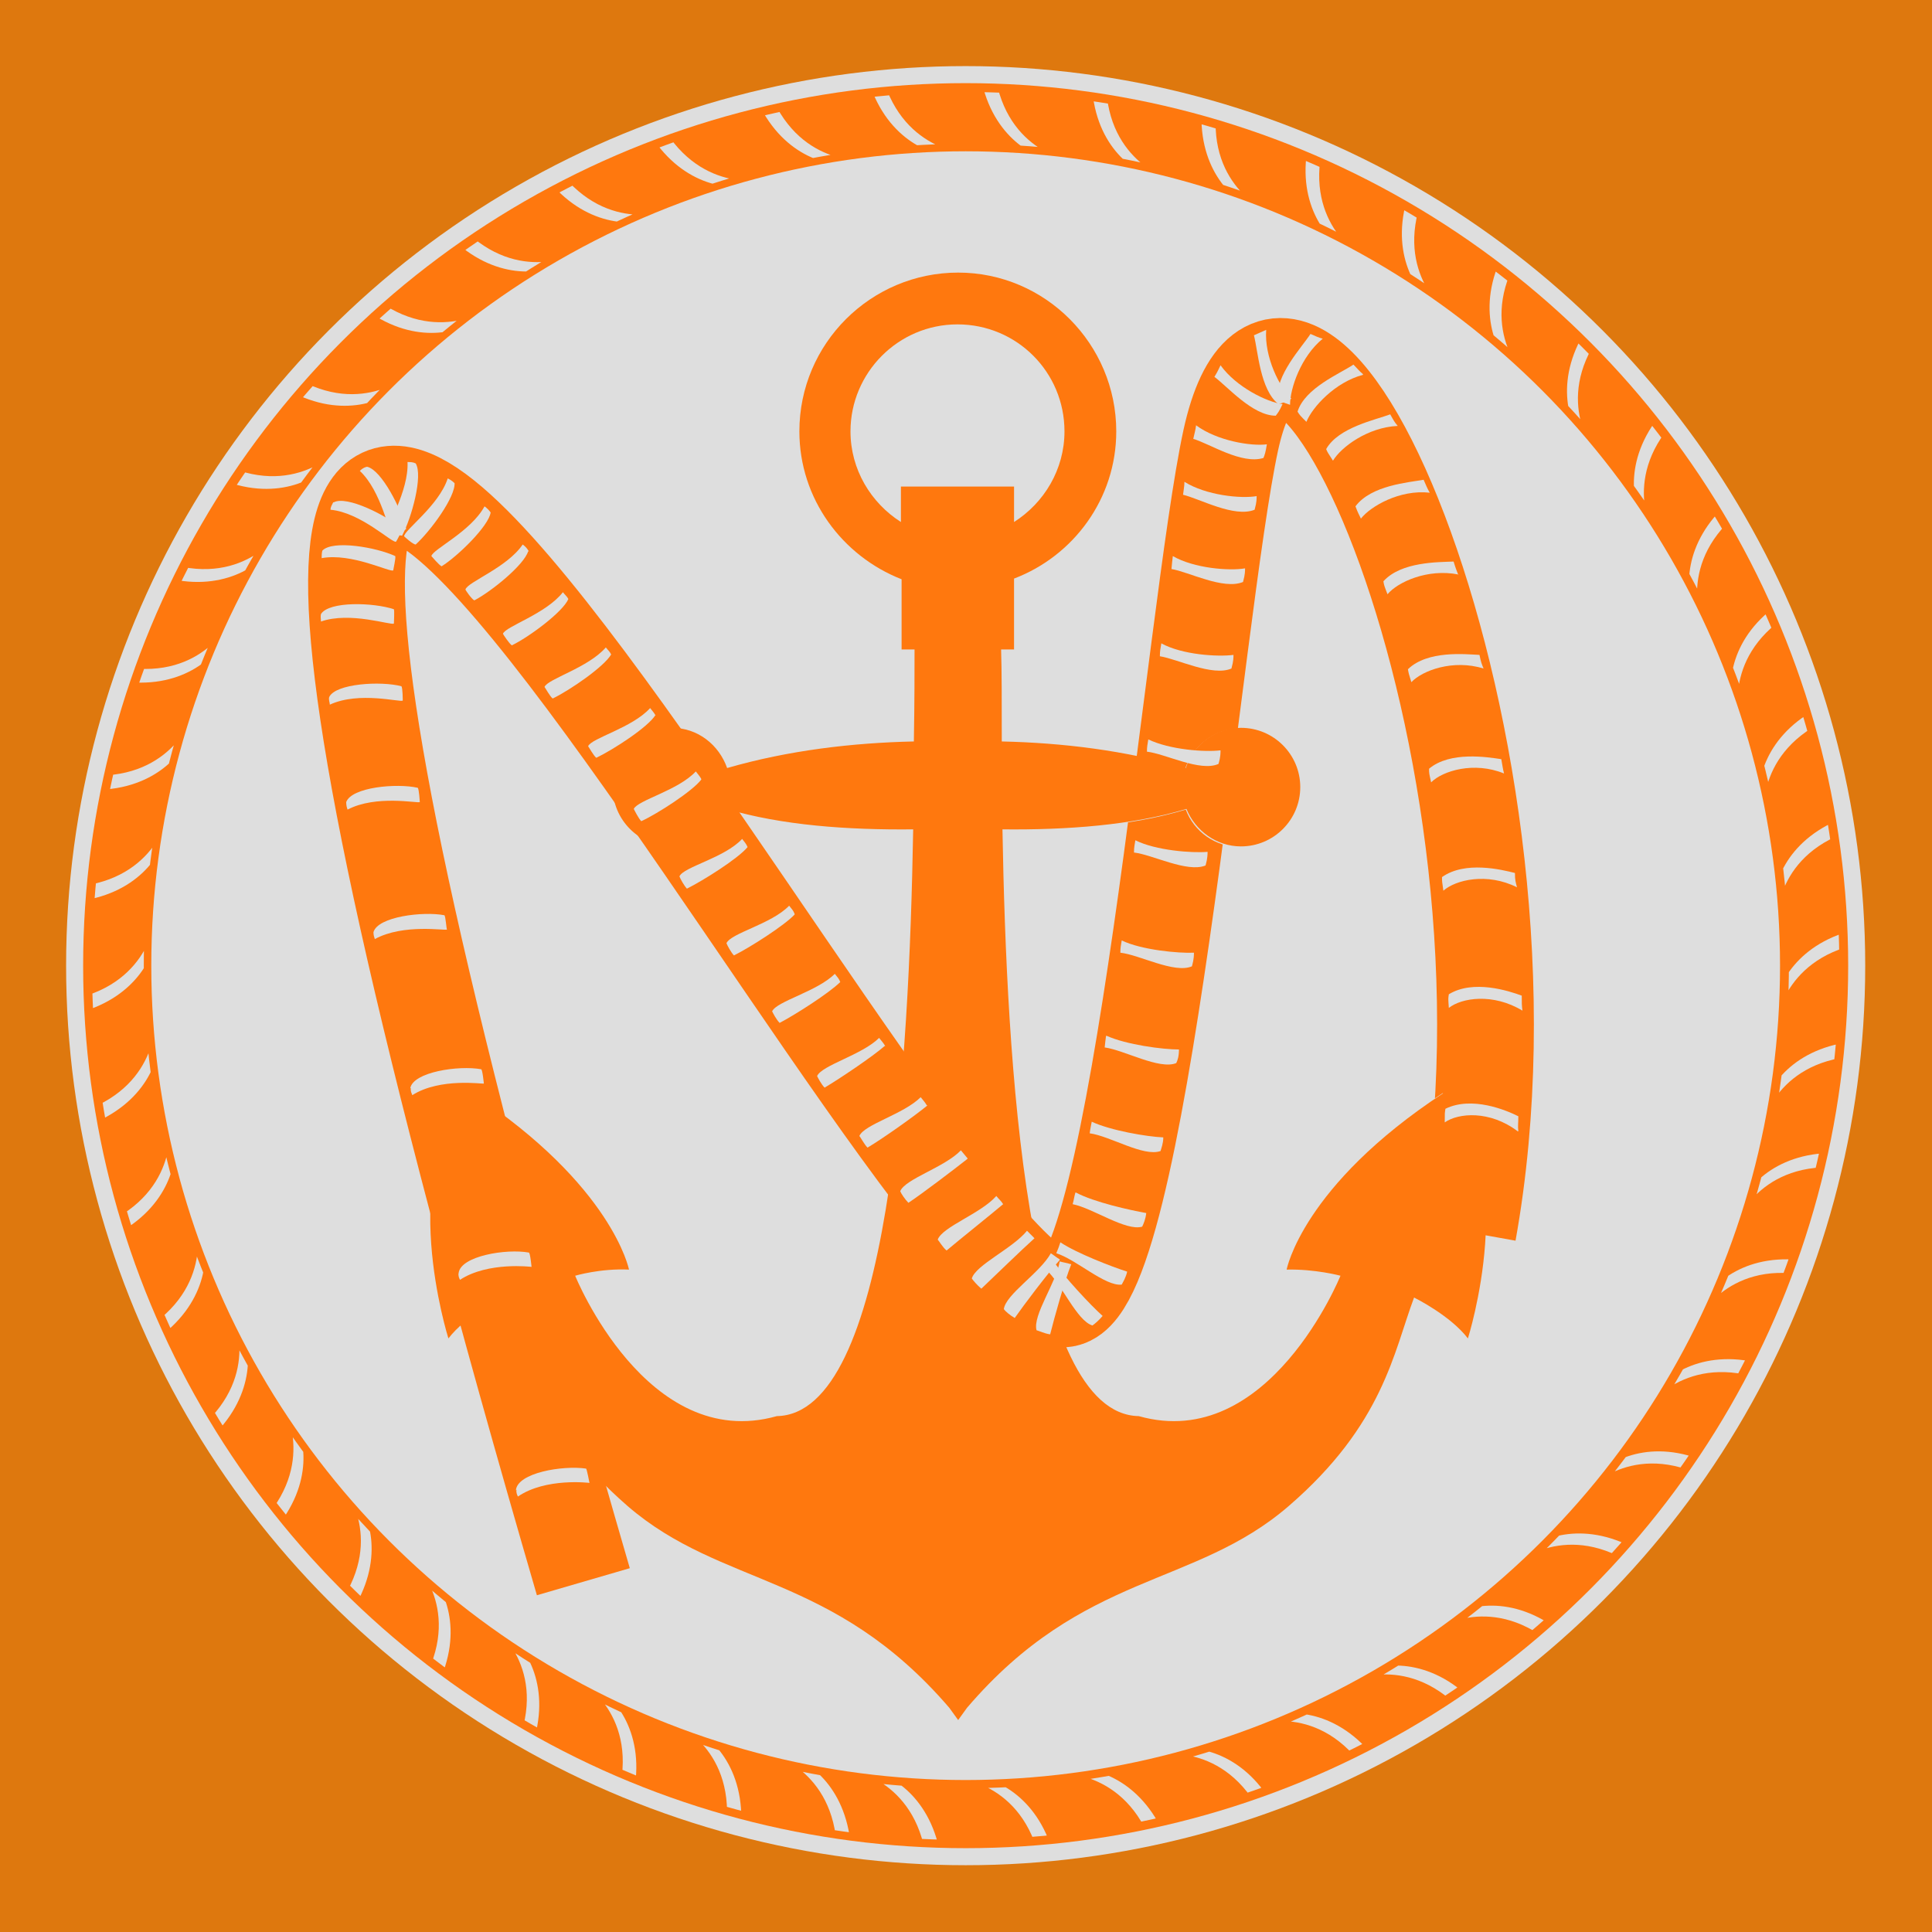 <?xml version="1.0" encoding="UTF-8"?>
<svg id="Layer_1" data-name="Layer 1" xmlns="http://www.w3.org/2000/svg" xmlns:xlink="http://www.w3.org/1999/xlink" viewBox="0 0 28.35 28.35">
  <defs>
    <style>
      .cls-1 {
        fill: #dedede;
      }

      .cls-2 {
        fill: #ff780e;
      }

      .cls-3 {
        clip-path: url(#clippath-1);
      }

      .cls-4, .cls-5, .cls-6 {
        fill: none;
      }

      .cls-4, .cls-6 {
        stroke: #ff780e;
        stroke-miterlimit: 10;
      }

      .cls-7 {
        clip-path: url(#clippath);
      }

      .cls-8 {
        fill: #de780e;
      }

      .cls-6 {
        stroke-width: 1.42px;
      }
    </style>
    <clipPath id="clippath">
      <path id="M_mask" data-name="M mask" class="cls-5" d="m1.88,2.51v23.32h24.59V2.51H1.88Zm11.52,8.38c0-.58,0-1.05.01-1.35h-.19v-1.03c-.87-.33-1.5-1.18-1.5-2.17,0-1.28,1.04-2.33,2.33-2.33s2.32,1.04,2.32,2.33c0,.99-.63,1.82-1.5,2.16v1.04h-.19c0,.31,0,.78.01,1.35.89.02,1.81.13,2.7.39.12-.34.43-.59.81-.59.48,0,.87.39.87.87s-.39.87-.87.87c-.37,0-.68-.23-.8-.55-.8.24-1.74.31-2.7.3-1.95,1.63-4.56,8.1-2.92,8.12,1.91.54,7.88-1.58,7.88-1.58,0,0-.37-.11-.79-.09,0,0,.24-1.23,2.3-2.59,1.14,1.1.35,3.6.35,3.6-.26-.34-.79-.6-.79-.6-.3.8-.46,1.86-1.84,3.06-1.39,1.2-3.01.97-4.72,2.96l-.13.18-.13-.18c-1.71-2-3.33-1.76-4.72-2.96-1.39-1.2.95-2.07.64-2.88m-1.41-.5s1.05,2.6,2.96,2.06c1.65-.03,1.94-5.17,2-8.61-.97.01-1.93-.06-2.74-.3-.13.32-.44.55-.8.55"/>
    </clipPath>
    <clipPath id="clippath-1">
      <path class="cls-5" d="m14.17,27c-7.07,0-12.82-5.75-12.82-12.82S7.1,1.35,14.17,1.35s12.82,5.75,12.82,12.82-5.75,12.82-12.82,12.82Zm0-24.89C7.52,2.11,2.11,7.52,2.11,14.17s5.41,12.07,12.07,12.07,12.07-5.41,12.07-12.07S20.83,2.11,14.17,2.11Z"/>
    </clipPath>
  </defs>
  <rect class="cls-8" y="0" width="28.35" height="28.35"/>
  <g>
    <circle id="bg-circle" class="cls-1" cx="14.17" cy="14.17" r="13.2"/>
    <path id="anchor" class="cls-2" d="m21.18,16.04c-2.07,1.36-2.3,2.59-2.3,2.59.42-.01.79.09.79.09,0,0-1.05,2.6-2.96,2.06-1.65-.03-1.94-5.17-2-8.61.95.01,1.9-.06,2.7-.3.13.32.44.55.8.55.48,0,.87-.39.87-.87s-.39-.87-.87-.87c-.38,0-.7.25-.81.59-.89-.26-1.81-.37-2.7-.39,0-.58,0-1.05-.01-1.35h.19v-1.04c.87-.33,1.5-1.17,1.5-2.16,0-1.28-1.04-2.33-2.32-2.33s-2.33,1.04-2.33,2.33c0,.99.63,1.83,1.5,2.17v1.03h.19c0,.31,0,.78-.01,1.35-.9.02-1.84.13-2.74.39-.12-.34-.43-.59-.81-.59-.48,0-.87.39-.87.87s.39.87.87.87c.37,0,.68-.23.8-.55.81.24,1.77.31,2.74.3-.06,3.44-.35,8.58-2,8.61-1.91.54-2.96-2.06-2.96-2.06,0,0,.37-.11.79-.09,0,0-.24-1.23-2.3-2.59-1.14,1.1-.35,3.6-.35,3.6.26-.34.79-.6.79-.6.3.8.46,1.86,1.84,3.06,1.39,1.2,3.01.97,4.72,2.96l.13.18.13-.18c1.71-2,3.33-1.76,4.72-2.96,1.39-1.2,1.54-2.26,1.84-3.06,0,0,.53.26.79.6,0,0,.79-2.49-.35-3.6Zm-7.96-8.9v.52c-.44-.28-.74-.77-.74-1.33,0-.86.7-1.57,1.57-1.57s1.57.7,1.57,1.57c0,.56-.3,1.05-.74,1.33v-.52s-.39,0-.83,0h-.83Z"/>
    <g id="M">
      <g class="cls-7">
        <path id="rope" class="cls-6" d="m21.54,18.08c1.28-7.11-2.57-15.78-3.48-11.62-.54,2.49-1.35,12.68-2.48,12.6-2.4-.04-16.71-29.13-7.02,4.15"/>
      </g>
    </g>
    <circle id="outer-circle_rope" data-name="outer-circle rope" class="cls-4" cx="14.17" cy="14.17" r="12.45"/>
    <g id="outer_lines" data-name="outer lines">
      <g class="cls-3">
        <g id="lines">
          <path id="line" class="cls-1" d="m11.57,25.78c.29.05.88.46.92,1.4l-.21-.04c-.04-1.18-1-1.42-1-1.42,0,0,.21.04.29.06Z"/>
          <path id="line-2" data-name="line" class="cls-1" d="m10.13,25.36c.28.09.82.57.74,1.5l-.21-.07c.11-1.18-.81-1.53-.81-1.53,0,0,.2.07.28.1Z"/>
          <path id="line-3" data-name="line" class="cls-1" d="m8.75,24.77c.26.12.74.67.54,1.58l-.2-.09c.26-1.15-.61-1.62-.61-1.62,0,0,.19.09.27.13Z"/>
          <path id="line-4" data-name="line" class="cls-1" d="m7.46,24c.25.16.65.76.34,1.64l-.18-.12c.4-1.11-.41-1.68-.41-1.68,0,0,.18.12.25.17Z"/>
          <path id="line-5" data-name="line" class="cls-1" d="m6.28,23.08c.22.19.55.83.13,1.67l-.17-.14c.54-1.05-.19-1.72-.19-1.72,0,0,.16.14.23.2Z"/>
          <path id="line-6" data-name="line" class="cls-1" d="m5.22,22.01c.2.21.44.89-.08,1.67l-.15-.16c.67-.98.03-1.73.03-1.73,0,0,.14.16.2.22Z"/>
          <path id="line-7" data-name="line" class="cls-1" d="m4.3,20.82c.17.24.33.94-.29,1.65l-.13-.18c.78-.88.25-1.72.25-1.72,0,0,.12.17.17.25Z"/>
          <path id="line-8" data-name="line" class="cls-1" d="m3.55,19.53c.14.26.2.98-.49,1.6l-.11-.19c.89-.78.46-1.67.46-1.67,0,0,.1.19.14.27Z"/>
          <path id="line-9" data-name="line" class="cls-1" d="m2.96,18.15c.11.27.08.99-.69,1.52l-.08-.2c.98-.66.67-1.6.67-1.6,0,0,.07.2.11.28Z"/>
          <path id="line-10" data-name="line" class="cls-1" d="m2.55,16.71c.07.28-.05,1-.88,1.42l-.05-.21c1.05-.53.86-1.5.86-1.5,0,0,.05.21.07.29Z"/>
          <path id="line-11" data-name="line" class="cls-1" d="m2.32,15.22c.04.29-.17.98-1.05,1.3l-.03-.22c1.11-.4,1.04-1.38,1.04-1.38,0,0,.02.21.03.3Z"/>
          <path id="line-12" data-name="line" class="cls-1" d="m2.28,13.72c0,.29-.29.95-1.2,1.16v-.22c1.15-.25,1.21-1.24,1.21-1.24,0,0,0,.21,0,.3Z"/>
          <path id="line-13" data-name="line" class="cls-1" d="m2.43,12.23c-.04.29-.41.91-1.34,1l.03-.22c1.18-.11,1.36-1.08,1.36-1.08,0,0-.03.21-.04.3Z"/>
          <path id="line-14" data-name="line" class="cls-1" d="m2.77,10.77c-.07.28-.52.85-1.46.82l.05-.21c1.18.04,1.48-.9,1.48-.9,0,0-.06.2-.08.29Z"/>
          <path id="line-15" data-name="line" class="cls-1" d="m3.29,9.36c-.11.27-.63.78-1.55.63l.08-.2c1.17.19,1.58-.71,1.58-.71,0,0-.08.19-.12.28Z"/>
          <path id="line-16" data-name="line" class="cls-1" d="m3.98,8.03c-.14.25-.72.69-1.61.43l.11-.19c1.13.34,1.66-.5,1.66-.5,0,0-.11.18-.15.26Z"/>
          <path id="line-17" data-name="line" class="cls-1" d="m4.84,6.79c-.17.23-.8.6-1.66.22l.13-.18c1.08.48,1.71-.29,1.71-.29,0,0-.13.17-.18.24Z"/>
          <path id="line-18" data-name="line" class="cls-1" d="m5.84,5.68c-.2.21-.87.49-1.67.01l.15-.16c1.01.61,1.73-.07,1.73-.07,0,0-.15.15-.21.21Z"/>
          <path id="line-19" data-name="line" class="cls-1" d="m6.97,4.7c-.23.18-.92.38-1.66-.2l.17-.14c.93.73,1.73.15,1.73.15,0,0-.17.13-.24.19Z"/>
          <path id="line-20" data-name="line" class="cls-1" d="m8.22,3.87c-.25.15-.96.26-1.62-.4l.19-.12c.83.84,1.69.36,1.69.36,0,0-.18.11-.26.16Z"/>
          <path id="line-21" data-name="line" class="cls-1" d="m9.57,3.2c-.26.12-.99.14-1.56-.6l.2-.09c.72.94,1.64.57,1.64.57,0,0-.19.08-.28.12Z"/>
          <path id="line-22" data-name="line" class="cls-1" d="m10.98,2.71c-.28.09-1,.01-1.47-.79l.21-.07c.59,1.02,1.55.78,1.55.78,0,0-.2.06-.29.09Z"/>
          <path id="line-23" data-name="line" class="cls-1" d="m12.45,2.4c-.29.05-.99-.11-1.36-.97l.22-.04c.46,1.09,1.44.96,1.44.96,0,0-.21.03-.3.05Z"/>
          <path id="line-24" data-name="line" class="cls-1" d="m13.95,2.27c-.29.02-.97-.24-1.22-1.14h.22c.32,1.13,1.31,1.13,1.31,1.13,0,0-.21,0-.3.01Z"/>
          <path id="line-25" data-name="line" class="cls-1" d="m15.45,2.34c-.29-.02-.93-.36-1.07-1.28l.22.02c.17,1.17,1.15,1.29,1.15,1.29,0,0-.21-.02-.3-.03Z"/>
          <path id="line-26" data-name="line" class="cls-1" d="m16.92,2.59c-.29-.06-.88-.47-.9-1.41l.21.04c.02,1.18.98,1.43.98,1.43,0,0-.21-.05-.29-.06Z"/>
          <path id="line-27" data-name="line" class="cls-1" d="m18.36,3.03c-.28-.09-.81-.58-.72-1.51l.21.07c-.13,1.17.79,1.54.79,1.54,0,0-.2-.07-.28-.1Z"/>
          <path id="line-28" data-name="line" class="cls-1" d="m19.73,3.65c-.26-.13-.73-.68-.52-1.59l.2.09c-.27,1.15.59,1.63.59,1.63,0,0-.19-.1-.27-.14Z"/>
          <path id="line-29" data-name="line" class="cls-1" d="m21.01,4.43c-.24-.16-.64-.76-.32-1.64l.18.12c-.41,1.11.38,1.69.38,1.69,0,0-.17-.12-.25-.17Z"/>
          <path id="line-30" data-name="line" class="cls-1" d="m22.18,5.37c-.22-.19-.54-.84-.11-1.67l.17.14c-.55,1.04.17,1.72.17,1.72,0,0-.16-.14-.23-.2Z"/>
          <path id="line-31" data-name="line" class="cls-1" d="m23.22,6.44c-.2-.21-.43-.9.1-1.67l.15.16c-.68.97-.05,1.73-.05,1.73,0,0-.14-.16-.2-.23Z"/>
          <path id="line-32" data-name="line" class="cls-1" d="m24.12,7.65c-.17-.24-.31-.95.31-1.64l.13.18c-.79.87-.27,1.71-.27,1.71,0,0-.12-.18-.17-.25Z"/>
          <path id="line-33" data-name="line" class="cls-1" d="m24.87,8.95c-.14-.26-.19-.98.51-1.59l.1.19c-.9.77-.48,1.67-.48,1.67,0,0-.09-.19-.14-.27Z"/>
          <path id="line-34" data-name="line" class="cls-1" d="m25.44,10.34c-.1-.27-.07-1,.71-1.51l.08.2c-.99.65-.69,1.59-.69,1.59,0,0-.07-.2-.1-.28Z"/>
          <path id="line-35" data-name="line" class="cls-1" d="m25.83,11.78c-.07-.28.06-1,.89-1.41l.05.21c-1.06.52-.88,1.49-.88,1.49,0,0-.04-.21-.07-.29Z"/>
          <path id="line-36" data-name="line" class="cls-1" d="m26.04,13.27c-.03-.29.18-.98,1.07-1.29l.02.22c-1.12.38-1.06,1.37-1.06,1.37,0,0-.02-.21-.03-.3Z"/>
          <path id="line-37" data-name="line" class="cls-1" d="m26.06,14.77c0-.29.31-.95,1.22-1.14v.22c-1.16.24-1.23,1.23-1.23,1.23,0,0,0-.21,0-.3Z"/>
          <path id="line-38" data-name="line" class="cls-1" d="m25.89,16.26c.04-.29.42-.9,1.35-.98l-.03.22c-1.18.09-1.37,1.06-1.37,1.06,0,0,.04-.21.05-.3Z"/>
          <path id="line-39" data-name="line" class="cls-1" d="m25.53,17.72c.08-.28.53-.84,1.47-.8l-.06.21c-1.18-.06-1.49.88-1.49.88,0,0,.06-.2.08-.29Z"/>
          <path id="line-40" data-name="line" class="cls-1" d="m25,19.12c.11-.27.63-.77,1.56-.61l-.08.2c-1.16-.21-1.59.69-1.59.69,0,0,.09-.19.12-.28Z"/>
          <path id="line-41" data-name="line" class="cls-1" d="m24.29,20.44c.14-.25.73-.68,1.62-.41l-.11.19c-1.13-.35-1.67.48-1.67.48,0,0,.11-.18.15-.26Z"/>
          <path id="line-42" data-name="line" class="cls-1" d="m23.42,21.67c.18-.23.81-.59,1.66-.2l-.13.17c-1.07-.49-1.71.27-1.71.27,0,0,.13-.17.19-.24Z"/>
          <path id="line-43" data-name="line" class="cls-1" d="m22.4,22.77c.2-.21.87-.48,1.67,0l-.15.16c-1-.62-1.73.05-1.73.05,0,0,.15-.15.21-.21Z"/>
          <path id="line-44" data-name="line" class="cls-1" d="m21.26,23.74c.23-.18.93-.37,1.66.22l-.17.14c-.92-.74-1.72-.17-1.72-.17,0,0,.17-.13.24-.18Z"/>
          <path id="line-45" data-name="line" class="cls-1" d="m20,24.55c.25-.15.97-.25,1.62.42l-.19.11c-.82-.85-1.69-.38-1.69-.38,0,0,.18-.11.26-.15Z"/>
          <path id="line-46" data-name="line" class="cls-1" d="m18.64,25.2c.27-.12.99-.12,1.55.62l-.2.09c-.7-.95-1.63-.59-1.63-.59,0,0,.2-.08.28-.12Z"/>
          <path id="line-47" data-name="line" class="cls-1" d="m17.22,25.68c.28-.08,1,0,1.46.81l-.21.06c-.58-1.03-1.54-.79-1.54-.79,0,0,.2-.06.29-.08Z"/>
          <path id="line-48" data-name="line" class="cls-1" d="m15.75,25.97c.29-.05.99.13,1.35.99l-.22.04c-.44-1.09-1.43-.98-1.43-.98,0,0,.21-.03.3-.05Z"/>
          <path id="line-49" data-name="line" class="cls-1" d="m14.25,26.07c.29-.01.97.25,1.21,1.15h-.22c-.3-1.13-1.29-1.14-1.29-1.14,0,0,.21,0,.3,0Z"/>
          <path id="line-50" data-name="line" class="cls-1" d="m12.75,25.99c.29.02.93.37,1.06,1.3l-.22-.02c-.16-1.17-1.14-1.31-1.14-1.31,0,0,.21.02.3.03Z"/>
        </g>
      </g>
    </g>
    <g id="M_lines" data-name="M lines">
      <path class="cls-1" d="m7.57,21.87c.02-.26.69-.37,1.03-.32.01,0,.05.21.05.21,0,0-.64-.08-1.05.2-.01-.02-.03-.06-.02-.1Z"/>
      <path class="cls-1" d="m6.73,18.68c.03-.25.7-.36,1.03-.3.02,0,.04.21.04.21,0,0-.64-.08-1.05.19-.01-.02-.03-.06-.02-.1Z"/>
      <path class="cls-1" d="m6.02,15.97c.04-.24.71-.34,1.04-.28.02,0,.04.21.04.21-.01.01-.64-.09-1.05.17-.01-.03-.03-.06-.02-.1Z"/>
      <path class="cls-1" d="m5.48,13.68c.06-.23.73-.31,1.04-.25.02.01.03.21.04.21-.02.02-.64-.09-1.06.14-.01-.03-.02-.06-.02-.1Z"/>
      <path class="cls-1" d="m5.08,11.77c.08-.22.74-.28,1.05-.21.02.02.03.21.03.21-.03.02-.64-.11-1.06.11-.01-.03-.02-.06-.02-.11Z"/>
      <path class="cls-1" d="m4.83,10.23c.09-.2.76-.24,1.06-.16.02.02.02.21.02.21-.03.03-.64-.14-1.07.06,0-.03-.02-.07-.01-.11Z"/>
      <path class="cls-1" d="m4.71,9.01c.12-.19.77-.17,1.07-.07.01.02,0,.21,0,.21-.04.03-.64-.18-1.07-.03,0-.04-.01-.07,0-.11Z"/>
      <path class="cls-1" d="m4.73,8.08c.15-.16.79-.05,1.07.08.01.03-.03.2-.03.21-.05.03-.61-.26-1.05-.18,0-.04,0-.07.01-.11Z"/>
      <path class="cls-1" d="m4.9,7.37c.19-.1.77.19,1,.39,0,.03-.08.18-.09.19-.07.01-.52-.43-.96-.47,0-.04.02-.07.04-.11Z"/>
      <path class="cls-1" d="m5.39,6.85c.21.05.5.62.57.91-.02.03-.18.1-.19.1-.07-.04-.17-.65-.49-.95.03-.03.06-.05.1-.06Z"/>
      <path class="cls-1" d="m6.1,6.8c.11.18-.06.8-.2,1.06-.04,0-.19-.05-.21-.05-.03-.08.31-.6.29-1.03.04,0,.08,0,.12.02Z"/>
      <path class="cls-1" d="m6.67,7.08c.02.21-.36.72-.57.91-.04,0-.16-.11-.17-.12,0-.09.51-.45.64-.85.04.02.07.04.1.07Z"/>
      <path class="cls-1" d="m7.2,7.52c-.03.2-.48.64-.72.79-.04-.02-.14-.14-.15-.15.02-.1.58-.36.78-.73.04.03.06.05.09.09Z"/>
      <path class="cls-1" d="m7.75,8.09c-.06.2-.54.59-.79.72-.04-.02-.13-.15-.13-.16.03-.11.61-.32.84-.66.04.03.06.05.09.1Z"/>
      <path class="cls-1" d="m8.34,8.79c-.08.19-.58.56-.83.68-.04-.03-.12-.15-.13-.17.04-.11.63-.29.88-.61.03.04.06.06.08.1Z"/>
      <path class="cls-1" d="m8.97,9.6c-.1.18-.61.53-.86.65-.04-.03-.11-.16-.12-.17.05-.12.64-.28.9-.58.03.04.06.06.08.11Z"/>
      <path class="cls-1" d="m9.62,10.49c-.11.18-.62.51-.87.63-.04-.03-.11-.16-.12-.17.05-.12.65-.27.91-.56.03.04.06.07.08.11Z"/>
      <path class="cls-1" d="m10.29,11.44c-.13.17-.64.5-.88.61-.04-.04-.1-.16-.11-.18.06-.13.65-.27.91-.55.03.04.06.07.08.11Z"/>
      <path class="cls-1" d="m10.97,12.43c-.14.17-.65.49-.89.61-.04-.04-.1-.15-.11-.18.06-.14.66-.27.92-.55.03.04.06.07.08.12Z"/>
      <path class="cls-1" d="m11.66,13.42c-.15.16-.65.48-.89.6-.04-.04-.1-.15-.11-.18.07-.15.66-.28.92-.55.04.05.06.07.08.12Z"/>
      <path class="cls-1" d="m12.33,14.41c-.16.16-.66.48-.89.6-.05-.05-.1-.15-.11-.17.07-.15.66-.29.92-.55.04.05.06.07.08.12Z"/>
      <path class="cls-1" d="m12.98,15.35c-.17.15-.66.48-.88.61-.05-.05-.1-.15-.11-.17.07-.16.66-.31.91-.56.04.05.06.07.09.12Z"/>
      <path class="cls-1" d="m13.61,16.22c-.18.15-.66.49-.88.62-.05-.05-.1-.15-.12-.17.07-.17.65-.32.9-.57.04.05.06.07.09.12Z"/>
      <path class="cls-1" d="m14.19,17.01c-.19.15-.65.5-.86.64-.05-.05-.11-.14-.12-.17.07-.18.65-.35.89-.6.04.05.06.07.1.12Z"/>
      <path class="cls-1" d="m14.72,17.67c-.19.16-.64.52-.83.68-.06-.05-.11-.14-.13-.16.07-.19.63-.38.86-.64.04.05.07.07.1.12Z"/>
      <path class="cls-1" d="m15.18,18.17c-.19.17-.6.57-.78.74-.06-.05-.12-.12-.14-.15.06-.2.6-.44.81-.7.05.05.07.07.11.11Z"/>
      <path class="cls-1" d="m15.55,18.49c-.18.2-.52.65-.66.85-.07-.04-.14-.1-.16-.13.03-.22.53-.53.69-.82.06.04.08.06.13.09Z"/>
      <path class="cls-1" d="m15.72,18.55c-.1.25-.25.79-.31,1.03-.08-.01-.16-.05-.2-.06-.06-.22.29-.7.34-1.01.07.02.1.02.16.04Z"/>
      <path class="cls-1" d="m15.46,18.51c.16.23.54.64.72.8-.06.07-.12.12-.15.14-.23-.07-.45-.61-.68-.82.05-.05.07-.07.12-.11Z"/>
      <path class="cls-1" d="m15.56,18.23c.24.16.76.36.98.43-.02.09-.06.15-.08.19-.24.03-.67-.37-.96-.46.03-.07.04-.1.06-.16Z"/>
      <path class="cls-1" d="m15.79,17.5c.26.14.8.26,1.03.3-.01.09-.04.16-.06.2-.24.07-.72-.27-1.02-.33.02-.07.02-.1.04-.17Z"/>
      <path class="cls-1" d="m16.02,16.46c.28.13.81.22,1.05.23,0,.09-.03.16-.04.2-.25.09-.74-.22-1.04-.26.01-.08.02-.11.03-.17Z"/>
      <path class="cls-1" d="m16.24,15.2c.29.13.82.2,1.06.2,0,.1-.02.16-.04.2-.25.1-.76-.19-1.05-.23.01-.08.01-.11.02-.17Z"/>
      <path class="cls-1" d="m16.46,13.8c.29.14.83.19,1.06.18,0,.1-.02.16-.03.2-.26.11-.77-.17-1.05-.2,0-.08.01-.11.02-.18Z"/>
      <path class="cls-1" d="m16.66,12.33c.3.15.83.19,1.06.17,0,.1-.02.16-.03.2-.27.11-.78-.16-1.05-.19,0-.08.01-.11.02-.18Z"/>
      <path class="cls-1" d="m16.85,10.85c.31.15.83.19,1.06.16,0,.11-.02.16-.03.2-.27.12-.78-.15-1.05-.18,0-.08.01-.11.02-.18Z"/>
      <path class="cls-1" d="m17.04,9.44c.31.17.83.2,1.06.17,0,.11-.02.15-.03.2-.28.12-.79-.14-1.05-.18,0-.09.01-.11.02-.18Z"/>
      <path class="cls-1" d="m17.21,8.16c.31.18.83.22,1.06.18,0,.11-.02.15-.03.2-.29.12-.8-.15-1.05-.19.01-.09.01-.12.02-.19Z"/>
      <path class="cls-1" d="m17.38,7.07c.32.2.83.25,1.06.21,0,.11-.02.15-.03.2-.3.12-.8-.16-1.05-.22.01-.09.02-.12.02-.19Z"/>
      <path class="cls-1" d="m17.55,6.24c.31.23.81.31,1.04.28-.02.12-.03.15-.05.2-.32.1-.79-.21-1.03-.28.02-.09.03-.12.04-.19Z"/>
      <path class="cls-1" d="m17.91,5.36c.23.32.68.54.91.57-.05.11-.07.13-.1.17-.34,0-.71-.43-.9-.57.05-.08.06-.11.09-.17Z"/>
      <path class="cls-1" d="m18.58,4.84c-.03.4.2.85.37,1.01-.11.06-.13.06-.19.08-.27-.21-.3-.78-.36-1.01.09-.04.11-.05.18-.08Z"/>
      <path class="cls-1" d="m19.41,4.97c-.32.26-.48.73-.48.97-.12-.04-.14-.05-.18-.08-.04-.35.35-.76.48-.96.09.04.11.05.18.07Z"/>
      <path class="cls-1" d="m20,5.5c-.41.11-.74.47-.83.69-.09-.09-.1-.1-.13-.15.11-.35.63-.56.82-.69.07.07.08.09.14.14Z"/>
      <path class="cls-1" d="m20.51,6.25c-.44.02-.83.31-.95.51-.07-.11-.08-.12-.1-.17.18-.32.73-.43.94-.51.05.09.06.11.11.17Z"/>
      <path class="cls-1" d="m20.98,7.23c-.44-.05-.87.2-1.01.38-.06-.12-.06-.13-.08-.18.23-.31.78-.35,1-.39.04.09.05.12.09.19Z"/>
      <path class="cls-1" d="m21.4,8.43c-.45-.09-.89.11-1.04.29-.05-.13-.05-.13-.06-.19.26-.29.81-.28,1.03-.29.03.1.04.12.07.2Z"/>
      <path class="cls-1" d="m21.77,9.81c-.45-.14-.9.03-1.06.2-.04-.13-.04-.13-.05-.19.29-.28.84-.22,1.05-.21.02.1.03.13.06.2Z"/>
      <path class="cls-1" d="m22.07,11.35c-.44-.18-.9-.04-1.07.13-.03-.14-.03-.13-.03-.2.31-.26.86-.17,1.06-.14.02.11.02.13.04.21Z"/>
      <path class="cls-1" d="m22.26,13.02c-.44-.22-.9-.11-1.08.05-.02-.14-.02-.13-.02-.2.34-.24.87-.11,1.07-.06,0,.11.01.13.03.21Z"/>
      <path class="cls-1" d="m22.34,14.83c-.43-.26-.89-.19-1.08-.04-.01-.15-.01-.13,0-.2.36-.22.88-.05,1.07.02,0,.11,0,.14.01.22Z"/>
      <path class="cls-1" d="m22.27,16.6c-.41-.31-.87-.27-1.07-.13,0-.15,0-.13.01-.2.39-.19.89.02,1.07.11,0,.11-.01.14,0,.22Z"/>
    </g>
  </g>
</svg>